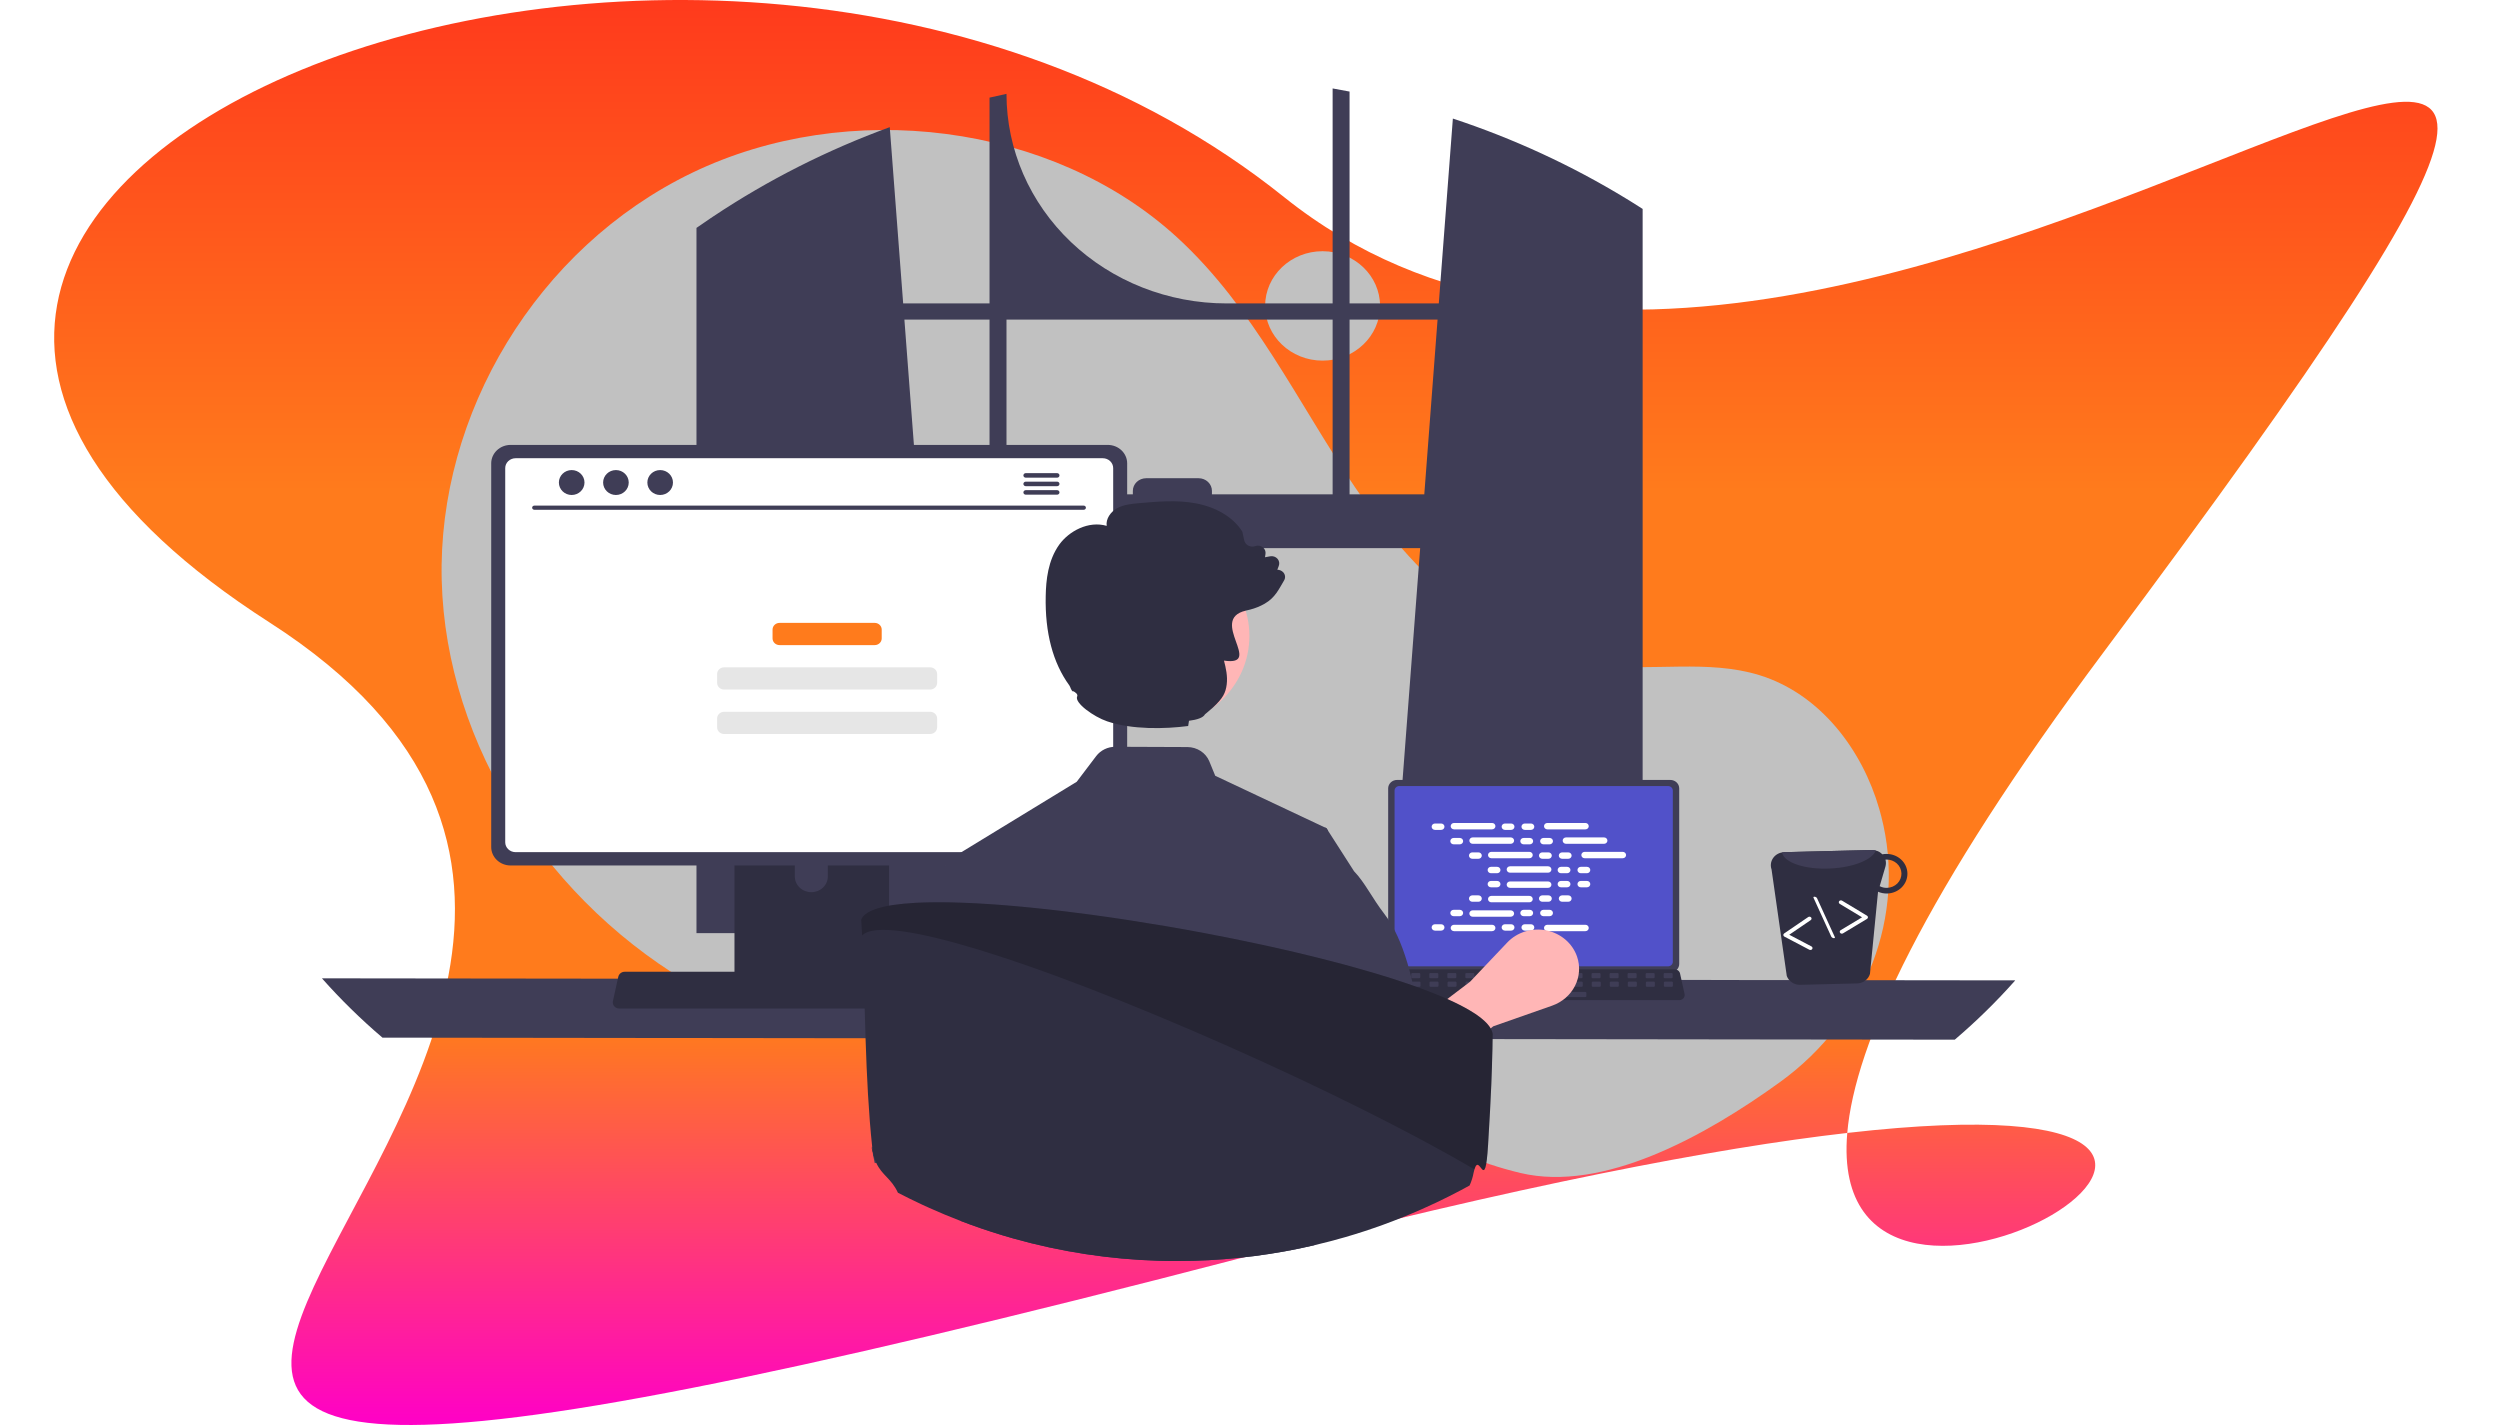 <svg width="600" height="342" viewBox="0 0 600 342" fill="none" xmlns="http://www.w3.org/2000/svg">
<g id="img">
<path id="bgg" d="M64.695 149.394C-99.725 43.892 168.34 -64.747 308.176 47.302C448.013 159.352 720.48 -132.151 504.855 156.535C461.36 214.766 445.159 250.696 443.343 271.906C437.511 340.038 580.114 256.283 443.343 271.906C411.608 275.531 364.83 284.507 297.666 301.973C-149.063 418.14 229.114 254.897 64.695 149.394Z" fill="url(#paint0_linear_6_2)"/>
<path id="Vector" d="M317.422 86.552C325.038 86.552 331.213 80.673 331.213 73.421C331.213 66.169 325.038 60.29 317.422 60.29C309.805 60.29 303.63 66.169 303.63 73.421C303.63 80.673 309.805 86.552 317.422 86.552Z" fill="#C1C1C1"/>
<path id="Vector_2" d="M427.345 259.593C447.844 244.727 457.635 219.747 451.506 195.917C451.353 195.325 451.193 194.734 451.023 194.145C446.96 180 436.906 166.556 422.254 162.036C409.95 158.241 396.521 161.16 383.686 159.65C358.49 156.688 338.956 137.278 325.211 116.955C311.466 96.632 300.903 73.884 282.639 57.095C252.534 29.42 203.425 23.462 166.1 41.476C128.774 59.49 104.998 99.456 106.012 139.287C107.026 179.118 131.861 217.199 167.929 237.404C181.178 244.826 196.503 250.084 211.754 248.244C224.987 246.648 237.011 239.878 250.182 237.868C270.89 234.708 291.465 243.622 309.376 254.01C327.286 264.397 344.587 276.71 364.94 281.525C384.702 286.202 409.186 272.761 427.345 259.593Z" fill="#C1C1C1"/>
<path id="Vector_3" d="M391.523 48.429C391.073 48.144 390.619 47.874 390.169 47.598C377.18 39.689 363.257 33.263 348.688 28.454L345.31 72.821H323.895V21.977C322.547 21.712 321.189 21.461 319.83 21.225V72.821H294.382C280.372 72.821 266.936 67.523 257.03 58.091C247.123 48.659 241.558 35.867 241.558 22.528V22.528C240.194 22.808 238.841 23.108 237.488 23.428V72.821H216.76L213.542 30.514C198.571 35.981 184.358 43.17 171.219 51.921C170.992 52.069 170.765 52.221 170.543 52.369C169.401 53.131 168.275 53.908 167.154 54.695V223.958H228.242L227.163 209.721L221.223 131.554H340.842L334.902 209.721L333.823 223.958H394.234V50.141C393.336 49.561 392.432 48.99 391.523 48.429ZM237.488 118.645H220.241L217.055 76.697H237.488V118.645ZM319.831 118.645H290.864V117.814C290.864 117.414 290.782 117.018 290.621 116.649C290.46 116.28 290.225 115.945 289.928 115.663C289.631 115.381 289.278 115.157 288.89 115.004C288.502 114.852 288.087 114.774 287.667 114.774H275.075C274.655 114.774 274.24 114.853 273.853 115.005C273.465 115.158 273.114 115.382 272.817 115.664C272.521 115.946 272.286 116.282 272.125 116.65C271.965 117.019 271.882 117.414 271.883 117.814V118.645H241.558V76.697H319.831V118.645ZM323.895 118.645V76.697H345.016L341.829 118.645H323.895Z" fill="#3F3D56"/>
<path id="Vector_4" d="M77.262 234.797C81.749 239.859 86.603 244.616 91.787 249.033L469.141 249.525C474.325 245.108 479.178 240.35 483.666 235.288L77.262 234.797Z" fill="#3F3D56"/>
<path id="Vector_5" d="M333.159 189.21V231.356C333.159 231.894 333.383 232.409 333.782 232.788C334.181 233.168 334.722 233.382 335.286 233.382H400.886C401.45 233.382 401.991 233.168 402.39 232.788C402.789 232.409 403.013 231.894 403.013 231.356V189.21C403.012 188.673 402.787 188.159 402.389 187.779C401.99 187.4 401.449 187.187 400.886 187.186H335.286C334.723 187.187 334.182 187.4 333.783 187.78C333.385 188.159 333.16 188.673 333.159 189.21V189.21Z" fill="#3F3D56"/>
<path id="Vector_6" d="M334.698 189.734V230.837C334.698 231.123 334.818 231.399 335.031 231.601C335.244 231.804 335.533 231.919 335.835 231.919H400.34C400.641 231.919 400.93 231.804 401.143 231.601C401.356 231.399 401.476 231.123 401.477 230.837V189.734C401.477 189.447 401.357 189.171 401.144 188.968C400.931 188.764 400.642 188.65 400.34 188.649H335.835C335.533 188.65 335.244 188.764 335.031 188.968C334.817 189.171 334.698 189.447 334.698 189.734V189.734Z" fill="#5151C9"/>
<path id="Vector_7" d="M331.787 239.576C331.907 239.72 332.06 239.835 332.233 239.915C332.407 239.994 332.598 240.034 332.79 240.033H403.032C403.224 240.033 403.414 239.992 403.587 239.913C403.761 239.835 403.913 239.72 404.034 239.578C404.155 239.436 404.242 239.27 404.287 239.092C404.332 238.915 404.335 238.729 404.296 238.55L403.205 233.619C403.16 233.418 403.063 233.231 402.922 233.075C402.782 232.919 402.602 232.799 402.4 232.725C402.254 232.671 402.099 232.643 401.942 232.643H333.876C333.72 232.643 333.564 232.671 333.418 232.725C333.216 232.799 333.037 232.919 332.896 233.075C332.755 233.231 332.658 233.418 332.613 233.619L331.523 238.55C331.484 238.729 331.487 238.914 331.533 239.092C331.579 239.269 331.665 239.435 331.787 239.576V239.576Z" fill="#2F2E41"/>
<path id="Vector_8" d="M399.532 234.767H401.191C401.33 234.767 401.443 234.659 401.443 234.527V233.771C401.443 233.639 401.33 233.531 401.191 233.531H399.532C399.392 233.531 399.28 233.639 399.28 233.771V234.527C399.28 234.659 399.392 234.767 399.532 234.767Z" fill="#3F3D56"/>
<path id="Vector_9" d="M395.205 234.767H396.864C397.003 234.767 397.116 234.659 397.116 234.527V233.771C397.116 233.639 397.003 233.531 396.864 233.531H395.205C395.066 233.531 394.953 233.639 394.953 233.771V234.527C394.953 234.659 395.066 234.767 395.205 234.767Z" fill="#3F3D56"/>
<path id="Vector_10" d="M390.878 234.767H392.537C392.676 234.767 392.789 234.659 392.789 234.527V233.771C392.789 233.639 392.676 233.531 392.537 233.531H390.878C390.739 233.531 390.626 233.639 390.626 233.771V234.527C390.626 234.659 390.739 234.767 390.878 234.767Z" fill="#3F3D56"/>
<path id="Vector_11" d="M386.551 234.767H388.21C388.35 234.767 388.463 234.659 388.463 234.527V233.771C388.463 233.639 388.35 233.531 388.21 233.531H386.551C386.412 233.531 386.299 233.639 386.299 233.771V234.527C386.299 234.659 386.412 234.767 386.551 234.767Z" fill="#3F3D56"/>
<path id="Vector_12" d="M382.225 234.767H383.884C384.023 234.767 384.136 234.659 384.136 234.527V233.771C384.136 233.639 384.023 233.531 383.884 233.531H382.225C382.085 233.531 381.972 233.639 381.972 233.771V234.527C381.972 234.659 382.085 234.767 382.225 234.767Z" fill="#3F3D56"/>
<path id="Vector_13" d="M377.898 234.767H379.557C379.696 234.767 379.809 234.659 379.809 234.527V233.771C379.809 233.639 379.696 233.531 379.557 233.531H377.898C377.758 233.531 377.645 233.639 377.645 233.771V234.527C377.645 234.659 377.758 234.767 377.898 234.767Z" fill="#3F3D56"/>
<path id="Vector_14" d="M373.571 234.767H375.23C375.369 234.767 375.482 234.659 375.482 234.527V233.771C375.482 233.639 375.369 233.531 375.23 233.531H373.571C373.431 233.531 373.319 233.639 373.319 233.771V234.527C373.319 234.659 373.431 234.767 373.571 234.767Z" fill="#3F3D56"/>
<path id="Vector_15" d="M369.244 234.767H370.903C371.042 234.767 371.155 234.659 371.155 234.527V233.771C371.155 233.639 371.042 233.531 370.903 233.531H369.244C369.105 233.531 368.992 233.639 368.992 233.771V234.527C368.992 234.659 369.105 234.767 369.244 234.767Z" fill="#3F3D56"/>
<path id="Vector_16" d="M364.917 234.767H366.576C366.715 234.767 366.828 234.659 366.828 234.527V233.771C366.828 233.639 366.715 233.531 366.576 233.531H364.917C364.778 233.531 364.665 233.639 364.665 233.771V234.527C364.665 234.659 364.778 234.767 364.917 234.767Z" fill="#3F3D56"/>
<path id="Vector_17" d="M360.59 234.767H362.249C362.389 234.767 362.502 234.659 362.502 234.527V233.771C362.502 233.639 362.389 233.531 362.249 233.531H360.59C360.451 233.531 360.338 233.639 360.338 233.771V234.527C360.338 234.659 360.451 234.767 360.59 234.767Z" fill="#3F3D56"/>
<path id="Vector_18" d="M356.263 234.767H357.923C358.062 234.767 358.175 234.659 358.175 234.527V233.771C358.175 233.639 358.062 233.531 357.923 233.531H356.263C356.124 233.531 356.011 233.639 356.011 233.771V234.527C356.011 234.659 356.124 234.767 356.263 234.767Z" fill="#3F3D56"/>
<path id="Vector_19" d="M351.937 234.767H353.596C353.735 234.767 353.848 234.659 353.848 234.527V233.771C353.848 233.639 353.735 233.531 353.596 233.531H351.937C351.797 233.531 351.684 233.639 351.684 233.771V234.527C351.684 234.659 351.797 234.767 351.937 234.767Z" fill="#3F3D56"/>
<path id="Vector_20" d="M347.61 234.767H349.269C349.408 234.767 349.521 234.659 349.521 234.527V233.771C349.521 233.639 349.408 233.531 349.269 233.531H347.61C347.471 233.531 347.358 233.639 347.358 233.771V234.527C347.358 234.659 347.471 234.767 347.61 234.767Z" fill="#3F3D56"/>
<path id="Vector_21" d="M343.283 234.767H344.942C345.081 234.767 345.194 234.659 345.194 234.527V233.771C345.194 233.639 345.081 233.531 344.942 233.531H343.283C343.144 233.531 343.031 233.639 343.031 233.771V234.527C343.031 234.659 343.144 234.767 343.283 234.767Z" fill="#3F3D56"/>
<path id="Vector_22" d="M338.956 234.767H340.615C340.755 234.767 340.867 234.659 340.867 234.527V233.771C340.867 233.639 340.755 233.531 340.615 233.531H338.956C338.817 233.531 338.704 233.639 338.704 233.771V234.527C338.704 234.659 338.817 234.767 338.956 234.767Z" fill="#3F3D56"/>
<path id="Vector_23" d="M334.629 234.767H336.288C336.428 234.767 336.541 234.659 336.541 234.527V233.771C336.541 233.639 336.428 233.531 336.288 233.531H334.629C334.49 233.531 334.377 233.639 334.377 233.771V234.527C334.377 234.659 334.49 234.767 334.629 234.767Z" fill="#3F3D56"/>
<path id="Vector_24" d="M399.583 236.827H401.242C401.381 236.827 401.494 236.719 401.494 236.587V235.831C401.494 235.698 401.381 235.591 401.242 235.591H399.583C399.444 235.591 399.331 235.698 399.331 235.831V236.587C399.331 236.719 399.444 236.827 399.583 236.827Z" fill="#3F3D56"/>
<path id="Vector_25" d="M395.256 236.827H396.915C397.054 236.827 397.167 236.719 397.167 236.587V235.831C397.167 235.698 397.054 235.591 396.915 235.591H395.256C395.117 235.591 395.004 235.698 395.004 235.831V236.587C395.004 236.719 395.117 236.827 395.256 236.827Z" fill="#3F3D56"/>
<path id="Vector_26" d="M390.929 236.827H392.588C392.728 236.827 392.841 236.719 392.841 236.587V235.831C392.841 235.698 392.728 235.591 392.588 235.591H390.929C390.79 235.591 390.677 235.698 390.677 235.831V236.587C390.677 236.719 390.79 236.827 390.929 236.827Z" fill="#3F3D56"/>
<path id="Vector_27" d="M386.602 236.827H388.262C388.401 236.827 388.514 236.719 388.514 236.587V235.831C388.514 235.698 388.401 235.591 388.262 235.591H386.602C386.463 235.591 386.35 235.698 386.35 235.831V236.587C386.35 236.719 386.463 236.827 386.602 236.827Z" fill="#3F3D56"/>
<path id="Vector_28" d="M382.276 236.827H383.935C384.074 236.827 384.187 236.719 384.187 236.587V235.831C384.187 235.698 384.074 235.591 383.935 235.591H382.276C382.136 235.591 382.023 235.698 382.023 235.831V236.587C382.023 236.719 382.136 236.827 382.276 236.827Z" fill="#3F3D56"/>
<path id="Vector_29" d="M377.949 236.827H379.608C379.747 236.827 379.86 236.719 379.86 236.587V235.831C379.86 235.698 379.747 235.591 379.608 235.591H377.949C377.809 235.591 377.697 235.698 377.697 235.831V236.587C377.697 236.719 377.809 236.827 377.949 236.827Z" fill="#3F3D56"/>
<path id="Vector_30" d="M373.622 236.827H375.281C375.42 236.827 375.533 236.719 375.533 236.587V235.831C375.533 235.698 375.42 235.591 375.281 235.591H373.622C373.483 235.591 373.37 235.698 373.37 235.831V236.587C373.37 236.719 373.483 236.827 373.622 236.827Z" fill="#3F3D56"/>
<path id="Vector_31" d="M369.295 236.827H370.954C371.093 236.827 371.206 236.719 371.206 236.587V235.831C371.206 235.698 371.093 235.591 370.954 235.591H369.295C369.156 235.591 369.043 235.698 369.043 235.831V236.587C369.043 236.719 369.156 236.827 369.295 236.827Z" fill="#3F3D56"/>
<path id="Vector_32" d="M364.968 236.827H366.627C366.767 236.827 366.879 236.719 366.879 236.587V235.831C366.879 235.698 366.767 235.591 366.627 235.591H364.968C364.829 235.591 364.716 235.698 364.716 235.831V236.587C364.716 236.719 364.829 236.827 364.968 236.827Z" fill="#3F3D56"/>
<path id="Vector_33" d="M360.642 236.827H362.301C362.44 236.827 362.553 236.719 362.553 236.587V235.831C362.553 235.698 362.44 235.591 362.301 235.591H360.642C360.502 235.591 360.389 235.698 360.389 235.831V236.587C360.389 236.719 360.502 236.827 360.642 236.827Z" fill="#3F3D56"/>
<path id="Vector_34" d="M356.315 236.827H357.974C358.113 236.827 358.226 236.719 358.226 236.587V235.831C358.226 235.698 358.113 235.591 357.974 235.591H356.315C356.175 235.591 356.062 235.698 356.062 235.831V236.587C356.062 236.719 356.175 236.827 356.315 236.827Z" fill="#3F3D56"/>
<path id="Vector_35" d="M351.988 236.827H353.647C353.786 236.827 353.899 236.719 353.899 236.587V235.831C353.899 235.698 353.786 235.591 353.647 235.591H351.988C351.849 235.591 351.736 235.698 351.736 235.831V236.587C351.736 236.719 351.849 236.827 351.988 236.827Z" fill="#3F3D56"/>
<path id="Vector_36" d="M347.661 236.827H349.32C349.459 236.827 349.572 236.719 349.572 236.587V235.831C349.572 235.698 349.459 235.591 349.32 235.591H347.661C347.522 235.591 347.409 235.698 347.409 235.831V236.587C347.409 236.719 347.522 236.827 347.661 236.827Z" fill="#3F3D56"/>
<path id="Vector_37" d="M343.334 236.827H344.993C345.132 236.827 345.245 236.719 345.245 236.587V235.831C345.245 235.698 345.132 235.591 344.993 235.591H343.334C343.195 235.591 343.082 235.698 343.082 235.831V236.587C343.082 236.719 343.195 236.827 343.334 236.827Z" fill="#3F3D56"/>
<path id="Vector_38" d="M339.007 236.827H340.666C340.806 236.827 340.918 236.719 340.918 236.587V235.831C340.918 235.698 340.806 235.591 340.666 235.591H339.007C338.868 235.591 338.755 235.698 338.755 235.831V236.587C338.755 236.719 338.868 236.827 339.007 236.827Z" fill="#3F3D56"/>
<path id="Vector_39" d="M334.68 236.827H336.34C336.479 236.827 336.592 236.719 336.592 236.587V235.831C336.592 235.698 336.479 235.591 336.34 235.591H334.68C334.541 235.591 334.428 235.698 334.428 235.831V236.587C334.428 236.719 334.541 236.827 334.68 236.827Z" fill="#3F3D56"/>
<path id="Vector_40" d="M363.67 239.298H380.473C380.612 239.298 380.725 239.191 380.725 239.058V238.303C380.725 238.17 380.612 238.063 380.473 238.063H363.67C363.531 238.063 363.418 238.17 363.418 238.303V239.058C363.418 239.191 363.531 239.298 363.67 239.298Z" fill="#3F3D56"/>
<path id="Vector_41" d="M345.868 197.641H344.399C343.954 197.641 343.593 197.985 343.593 198.409C343.593 198.833 343.954 199.177 344.399 199.177H345.868C346.313 199.177 346.674 198.833 346.674 198.409C346.674 197.985 346.313 197.641 345.868 197.641Z" fill="white"/>
<path id="Vector_42" d="M362.667 197.641H361.198C360.752 197.641 360.391 197.985 360.391 198.409C360.391 198.833 360.752 199.177 361.198 199.177H362.667C363.112 199.177 363.473 198.833 363.473 198.409C363.473 197.985 363.112 197.641 362.667 197.641Z" fill="white"/>
<path id="Vector_43" d="M367.426 197.641H365.957C365.512 197.641 365.151 197.985 365.151 198.409C365.151 198.833 365.512 199.177 365.957 199.177H367.426C367.871 199.177 368.233 198.833 368.233 198.409C368.233 197.985 367.871 197.641 367.426 197.641Z" fill="white"/>
<path id="Vector_44" d="M358.097 197.513H348.968C348.523 197.513 348.162 197.857 348.162 198.281C348.162 198.705 348.523 199.049 348.968 199.049H358.097C358.543 199.049 358.904 198.705 358.904 198.281C358.904 197.857 358.543 197.513 358.097 197.513Z" fill="white"/>
<path id="Vector_45" d="M380.495 197.513H371.367C370.921 197.513 370.56 197.857 370.56 198.281C370.56 198.705 370.921 199.049 371.367 199.049H380.495C380.941 199.049 381.302 198.705 381.302 198.281C381.302 197.857 380.941 197.513 380.495 197.513Z" fill="white"/>
<path id="Vector_46" d="M350.348 201.107H348.879C348.434 201.107 348.073 201.451 348.073 201.874C348.073 202.298 348.434 202.642 348.879 202.642H350.348C350.793 202.642 351.154 202.298 351.154 201.874C351.154 201.451 350.793 201.107 350.348 201.107Z" fill="white"/>
<path id="Vector_47" d="M367.146 201.107H365.677C365.232 201.107 364.871 201.451 364.871 201.874C364.871 202.298 365.232 202.642 365.677 202.642H367.146C367.591 202.642 367.952 202.298 367.952 201.874C367.952 201.451 367.591 201.107 367.146 201.107Z" fill="white"/>
<path id="Vector_48" d="M371.906 201.107H370.437C369.992 201.107 369.631 201.451 369.631 201.874C369.631 202.298 369.992 202.642 370.437 202.642H371.906C372.351 202.642 372.712 202.298 372.712 201.874C372.712 201.451 372.351 201.107 371.906 201.107Z" fill="white"/>
<path id="Vector_49" d="M362.577 200.979H353.448C353.003 200.979 352.642 201.322 352.642 201.746C352.642 202.17 353.003 202.514 353.448 202.514H362.577C363.022 202.514 363.383 202.17 363.383 201.746C363.383 201.322 363.022 200.979 362.577 200.979Z" fill="white"/>
<path id="Vector_50" d="M384.975 200.979H375.846C375.401 200.979 375.04 201.322 375.04 201.746C375.04 202.17 375.401 202.514 375.846 202.514H384.975C385.42 202.514 385.781 202.17 385.781 201.746C385.781 201.322 385.42 200.979 384.975 200.979Z" fill="white"/>
<path id="Vector_51" d="M354.827 204.572H353.358C352.913 204.572 352.552 204.916 352.552 205.34C352.552 205.764 352.913 206.108 353.358 206.108H354.827C355.272 206.108 355.633 205.764 355.633 205.34C355.633 204.916 355.272 204.572 354.827 204.572Z" fill="white"/>
<path id="Vector_52" d="M371.626 204.572H370.157C369.712 204.572 369.351 204.916 369.351 205.34C369.351 205.764 369.712 206.108 370.157 206.108H371.626C372.071 206.108 372.432 205.764 372.432 205.34C372.432 204.916 372.071 204.572 371.626 204.572Z" fill="white"/>
<path id="Vector_53" d="M376.385 204.572H374.917C374.471 204.572 374.11 204.916 374.11 205.34C374.11 205.764 374.471 206.108 374.917 206.108H376.385C376.831 206.108 377.192 205.764 377.192 205.34C377.192 204.916 376.831 204.572 376.385 204.572Z" fill="white"/>
<path id="Vector_54" d="M367.056 204.444H357.928C357.482 204.444 357.121 204.788 357.121 205.212C357.121 205.636 357.482 205.98 357.928 205.98H367.056C367.502 205.98 367.863 205.636 367.863 205.212C367.863 204.788 367.502 204.444 367.056 204.444Z" fill="white"/>
<path id="Vector_55" d="M389.455 204.444H380.326C379.88 204.444 379.519 204.788 379.519 205.212C379.519 205.636 379.88 205.98 380.326 205.98H389.455C389.9 205.98 390.261 205.636 390.261 205.212C390.261 204.788 389.9 204.444 389.455 204.444Z" fill="white"/>
<path id="Vector_56" d="M359.307 208.037H357.838C357.393 208.037 357.032 208.381 357.032 208.805C357.032 209.229 357.393 209.573 357.838 209.573H359.307C359.752 209.573 360.113 209.229 360.113 208.805C360.113 208.381 359.752 208.037 359.307 208.037Z" fill="white"/>
<path id="Vector_57" d="M376.105 208.037H374.637C374.191 208.037 373.83 208.381 373.83 208.805C373.83 209.229 374.191 209.573 374.637 209.573H376.105C376.551 209.573 376.912 209.229 376.912 208.805C376.912 208.381 376.551 208.037 376.105 208.037Z" fill="white"/>
<path id="Vector_58" d="M380.865 208.037H379.396C378.951 208.037 378.59 208.381 378.59 208.805C378.59 209.229 378.951 209.573 379.396 209.573H380.865C381.31 209.573 381.671 209.229 381.671 208.805C381.671 208.381 381.31 208.037 380.865 208.037Z" fill="white"/>
<path id="Vector_59" d="M371.536 207.909H362.407C361.962 207.909 361.601 208.253 361.601 208.677C361.601 209.101 361.962 209.445 362.407 209.445H371.536C371.982 209.445 372.342 209.101 372.342 208.677C372.342 208.253 371.982 207.909 371.536 207.909Z" fill="white"/>
<path id="Vector_60" d="M362.667 221.817H361.198C360.752 221.817 360.391 222.161 360.391 222.585C360.391 223.009 360.752 223.353 361.198 223.353H362.667C363.112 223.353 363.473 223.009 363.473 222.585C363.473 222.161 363.112 221.817 362.667 221.817Z" fill="white"/>
<path id="Vector_61" d="M367.426 221.817H365.957C365.512 221.817 365.151 222.161 365.151 222.585C365.151 223.009 365.512 223.353 365.957 223.353H367.426C367.871 223.353 368.233 223.009 368.233 222.585C368.233 222.161 367.871 221.817 367.426 221.817Z" fill="white"/>
<path id="Vector_62" d="M380.495 221.945H371.367C370.921 221.945 370.56 222.289 370.56 222.713C370.56 223.137 370.921 223.48 371.367 223.48H380.495C380.941 223.48 381.302 223.137 381.302 222.713C381.302 222.289 380.941 221.945 380.495 221.945Z" fill="white"/>
<path id="Vector_63" d="M345.868 221.817H344.399C343.954 221.817 343.593 222.161 343.593 222.585C343.593 223.009 343.954 223.353 344.399 223.353H345.868C346.313 223.353 346.674 223.009 346.674 222.585C346.674 222.161 346.313 221.817 345.868 221.817Z" fill="white"/>
<path id="Vector_64" d="M358.097 221.945H348.968C348.523 221.945 348.162 222.289 348.162 222.713C348.162 223.137 348.523 223.48 348.968 223.48H358.097C358.543 223.48 358.904 223.137 358.904 222.713C358.904 222.289 358.543 221.945 358.097 221.945Z" fill="white"/>
<path id="Vector_65" d="M350.348 218.352H348.879C348.434 218.352 348.073 218.696 348.073 219.119C348.073 219.543 348.434 219.887 348.879 219.887H350.348C350.793 219.887 351.154 219.543 351.154 219.119C351.154 218.696 350.793 218.352 350.348 218.352Z" fill="white"/>
<path id="Vector_66" d="M367.146 218.352H365.677C365.232 218.352 364.871 218.696 364.871 219.119C364.871 219.543 365.232 219.887 365.677 219.887H367.146C367.591 219.887 367.952 219.543 367.952 219.119C367.952 218.696 367.591 218.352 367.146 218.352Z" fill="white"/>
<path id="Vector_67" d="M371.906 218.352H370.437C369.992 218.352 369.631 218.696 369.631 219.119C369.631 219.543 369.992 219.887 370.437 219.887H371.906C372.351 219.887 372.712 219.543 372.712 219.119C372.712 218.696 372.351 218.352 371.906 218.352Z" fill="white"/>
<path id="Vector_68" d="M362.577 218.48H353.448C353.003 218.48 352.642 218.824 352.642 219.248C352.642 219.672 353.003 220.015 353.448 220.015H362.577C363.022 220.015 363.383 219.672 363.383 219.248C363.383 218.824 363.022 218.48 362.577 218.48Z" fill="white"/>
<path id="Vector_69" d="M354.827 214.886H353.358C352.913 214.886 352.552 215.23 352.552 215.654C352.552 216.078 352.913 216.422 353.358 216.422H354.827C355.272 216.422 355.633 216.078 355.633 215.654C355.633 215.23 355.272 214.886 354.827 214.886Z" fill="white"/>
<path id="Vector_70" d="M371.626 214.886H370.157C369.712 214.886 369.351 215.23 369.351 215.654C369.351 216.078 369.712 216.422 370.157 216.422H371.626C372.071 216.422 372.432 216.078 372.432 215.654C372.432 215.23 372.071 214.886 371.626 214.886Z" fill="white"/>
<path id="Vector_71" d="M376.385 214.886H374.917C374.471 214.886 374.11 215.23 374.11 215.654C374.11 216.078 374.471 216.422 374.917 216.422H376.385C376.831 216.422 377.192 216.078 377.192 215.654C377.192 215.23 376.831 214.886 376.385 214.886Z" fill="white"/>
<path id="Vector_72" d="M367.056 215.014H357.928C357.482 215.014 357.121 215.358 357.121 215.782C357.121 216.206 357.482 216.55 357.928 216.55H367.056C367.502 216.55 367.863 216.206 367.863 215.782C367.863 215.358 367.502 215.014 367.056 215.014Z" fill="white"/>
<path id="Vector_73" d="M359.307 211.421H357.838C357.393 211.421 357.032 211.765 357.032 212.189C357.032 212.613 357.393 212.956 357.838 212.956H359.307C359.752 212.956 360.113 212.613 360.113 212.189C360.113 211.765 359.752 211.421 359.307 211.421Z" fill="white"/>
<path id="Vector_74" d="M376.105 211.421H374.637C374.191 211.421 373.83 211.765 373.83 212.189C373.83 212.613 374.191 212.956 374.637 212.956H376.105C376.551 212.956 376.912 212.613 376.912 212.189C376.912 211.765 376.551 211.421 376.105 211.421Z" fill="white"/>
<path id="Vector_75" d="M380.865 211.421H379.396C378.951 211.421 378.59 211.765 378.59 212.189C378.59 212.613 378.951 212.956 379.396 212.956H380.865C381.31 212.956 381.671 212.613 381.671 212.189C381.671 211.765 381.31 211.421 380.865 211.421Z" fill="white"/>
<path id="Vector_76" d="M371.536 211.549H362.407C361.962 211.549 361.601 211.893 361.601 212.317C361.601 212.741 361.962 213.084 362.407 213.084H371.536C371.982 213.084 372.342 212.741 372.342 212.317C372.342 211.893 371.982 211.549 371.536 211.549Z" fill="white"/>
<path id="hand" d="M338.059 262.43L331.164 252.052L352.807 235.626L361.74 226.203C362.901 224.979 364.378 224.066 366.026 223.556C367.673 223.046 369.432 222.956 371.127 223.296C372.822 223.636 374.393 224.394 375.684 225.493C376.976 226.592 377.941 227.995 378.484 229.561C379.29 231.881 379.116 234.409 378.001 236.61C376.886 238.811 374.917 240.514 372.508 241.359L358.382 246.314L338.059 262.43Z" fill="#FFB6B6"/>
<g id="p-desk">
<path id="Vector_77" d="M176.273 187.188V237.624H213.384V187.188C213.385 186.825 213.263 186.472 213.038 186.18C212.812 185.888 212.493 185.672 212.129 185.565C211.958 185.511 211.778 185.485 211.597 185.487H178.065C177.83 185.486 177.597 185.53 177.38 185.615C177.163 185.701 176.965 185.826 176.799 185.984C176.632 186.142 176.5 186.33 176.41 186.536C176.32 186.743 176.273 186.964 176.273 187.188V187.188ZM190.756 204.518C190.766 203.524 191.187 202.573 191.929 201.874C192.671 201.174 193.673 200.781 194.718 200.781C195.762 200.781 196.764 201.174 197.506 201.874C198.248 202.573 198.67 203.524 198.679 204.518V210.37C198.674 211.367 198.254 212.322 197.512 213.025C196.769 213.728 195.765 214.123 194.718 214.123C193.67 214.123 192.666 213.728 191.923 213.025C191.181 212.322 190.761 211.367 190.756 210.37V204.518Z" fill="#2F2E41"/>
<path id="Vector_78" d="M176.159 236.011V240.875C176.16 241.127 176.265 241.368 176.452 241.547C176.638 241.725 176.891 241.827 177.156 241.829H212.501C212.766 241.828 213.02 241.727 213.206 241.548C213.393 241.369 213.498 241.127 213.498 240.875V236.011H176.159Z" fill="#3F3D56"/>
<path id="Vector_79" d="M117.891 111.2V203.289C117.892 204.462 118.382 205.588 119.254 206.417C120.125 207.247 121.307 207.714 122.54 207.715H265.873C267.105 207.714 268.287 207.247 269.159 206.417C270.03 205.588 270.52 204.462 270.521 203.289V111.2C270.518 110.027 270.027 108.904 269.156 108.075C268.285 107.246 267.104 106.78 265.873 106.779H122.54C121.308 106.78 120.128 107.246 119.256 108.075C118.385 108.904 117.894 110.027 117.891 111.2Z" fill="#3F3D56"/>
<path id="Vector_80" d="M121.254 112.345V202.153C121.255 202.78 121.517 203.381 121.983 203.824C122.448 204.268 123.08 204.517 123.738 204.518H264.679C265.338 204.517 265.969 204.268 266.435 203.824C266.9 203.381 267.162 202.78 267.164 202.153V112.345C267.164 111.718 266.902 111.116 266.436 110.671C265.97 110.227 265.339 109.976 264.679 109.975H123.738C123.079 109.976 122.447 110.227 121.981 110.671C121.515 111.116 121.254 111.718 121.254 112.345Z" fill="white"/>
<path id="Vector_81" d="M147.41 241.499C147.553 241.671 147.736 241.809 147.943 241.903C148.151 241.998 148.378 242.046 148.608 242.045H232.459C232.689 242.045 232.915 241.996 233.122 241.902C233.329 241.808 233.511 241.671 233.656 241.502C233.8 241.332 233.903 241.134 233.957 240.922C234.011 240.71 234.015 240.489 233.968 240.275L232.666 234.388C232.612 234.148 232.496 233.925 232.328 233.739C232.16 233.552 231.946 233.409 231.705 233.321C231.531 233.256 231.345 233.223 231.158 233.223H149.905C149.717 233.223 149.532 233.256 149.357 233.321C149.116 233.409 148.902 233.552 148.734 233.739C148.567 233.925 148.451 234.148 148.397 234.388L147.095 240.275C147.049 240.488 147.053 240.709 147.107 240.921C147.162 241.133 147.265 241.33 147.41 241.499Z" fill="#2F2E41"/>
<path id="Vector_82" d="M260.105 122.346H128.227C128.09 122.344 127.96 122.29 127.864 122.196C127.768 122.103 127.714 121.978 127.714 121.847C127.714 121.717 127.768 121.591 127.864 121.498C127.96 121.405 128.09 121.351 128.227 121.348H260.105C260.242 121.351 260.373 121.405 260.469 121.498C260.565 121.591 260.618 121.717 260.618 121.847C260.618 121.978 260.565 122.103 260.469 122.196C260.373 122.29 260.242 122.344 260.105 122.346V122.346Z" fill="#3F3D56"/>
<path id="Vector_83" d="M137.204 118.798C138.902 118.798 140.278 117.459 140.278 115.807C140.278 114.155 138.902 112.816 137.204 112.816C135.507 112.816 134.131 114.155 134.131 115.807C134.131 117.459 135.507 118.798 137.204 118.798Z" fill="#3F3D56"/>
<path id="Vector_84" d="M147.822 118.798C149.519 118.798 150.895 117.459 150.895 115.807C150.895 114.155 149.519 112.816 147.822 112.816C146.124 112.816 144.748 114.155 144.748 115.807C144.748 117.459 146.124 118.798 147.822 118.798Z" fill="#3F3D56"/>
<path id="Vector_85" d="M158.439 118.798C160.137 118.798 161.513 117.459 161.513 115.807C161.513 114.155 160.137 112.816 158.439 112.816C156.742 112.816 155.366 114.155 155.366 115.807C155.366 117.459 156.742 118.798 158.439 118.798Z" fill="#3F3D56"/>
<path id="Vector_86" d="M253.712 113.555H246.171C246.022 113.559 245.88 113.617 245.776 113.719C245.671 113.82 245.613 113.957 245.613 114.099C245.613 114.241 245.671 114.377 245.776 114.479C245.88 114.58 246.022 114.639 246.171 114.642H253.712C253.862 114.64 254.005 114.582 254.11 114.48C254.216 114.379 254.275 114.241 254.275 114.099C254.275 113.956 254.216 113.819 254.11 113.717C254.005 113.615 253.862 113.557 253.712 113.555Z" fill="#3F3D56"/>
<path id="Vector_87" d="M253.712 115.596H246.171C246.022 115.599 245.88 115.658 245.775 115.759C245.671 115.861 245.613 115.997 245.613 116.14C245.613 116.282 245.671 116.418 245.775 116.52C245.88 116.621 246.022 116.68 246.171 116.683H253.712C253.862 116.681 254.006 116.623 254.111 116.521C254.217 116.42 254.276 116.283 254.276 116.14C254.276 115.997 254.217 115.859 254.111 115.758C254.006 115.656 253.862 115.598 253.712 115.596V115.596Z" fill="#3F3D56"/>
<path id="Vector_88" d="M253.712 117.637H246.171C246.022 117.64 245.88 117.699 245.776 117.801C245.671 117.902 245.613 118.038 245.613 118.18C245.613 118.322 245.671 118.459 245.776 118.56C245.88 118.662 246.022 118.72 246.171 118.724H253.712C253.862 118.722 254.005 118.664 254.11 118.562C254.216 118.46 254.275 118.323 254.275 118.18C254.275 118.038 254.216 117.9 254.11 117.799C254.005 117.697 253.862 117.639 253.712 117.637V117.637Z" fill="#3F3D56"/>
<path id="Vector_89" d="M223.228 170.827H173.794C172.863 170.827 172.108 171.545 172.108 172.432V174.555C172.108 175.441 172.863 176.16 173.794 176.16H223.228C224.159 176.16 224.914 175.441 224.914 174.555V172.432C224.914 171.545 224.159 170.827 223.228 170.827Z" fill="#E6E6E6"/>
<path id="Vector_90" d="M223.228 160.159H173.794C172.863 160.159 172.108 160.878 172.108 161.765V163.888C172.108 164.774 172.863 165.493 173.794 165.493H223.228C224.159 165.493 224.914 164.774 224.914 163.888V161.765C224.914 160.878 224.159 160.159 223.228 160.159Z" fill="#E6E6E6"/>
<path id="Vector_91" d="M209.924 149.492H187.098C186.167 149.492 185.412 150.211 185.412 151.097V153.22C185.412 154.107 186.167 154.826 187.098 154.826H209.924C210.855 154.826 211.61 154.107 211.61 153.22V151.097C211.61 150.211 210.855 149.492 209.924 149.492Z" fill="#FF7B1C"/>
</g>
<g id="mug">
<path id="Vector_92" d="M428.826 234.227C429.053 234.857 429.485 235.403 430.059 235.786C430.632 236.169 431.319 236.368 432.019 236.357L445.702 236.021C446.408 236.008 447.09 235.778 447.647 235.365C448.204 234.952 448.605 234.379 448.792 233.731L450.728 214.017C451.415 214.314 452.163 214.46 452.917 214.446C453.572 214.43 454.218 214.292 454.816 214.038C455.415 213.785 455.956 213.422 456.408 212.97C456.859 212.518 457.213 211.986 457.449 211.403C457.684 210.821 457.797 210.2 457.78 209.577C457.764 208.953 457.619 208.338 457.353 207.768C457.087 207.198 456.706 206.683 456.231 206.253C455.756 205.823 455.197 205.486 454.585 205.262C453.974 205.038 453.322 204.931 452.666 204.946C452.365 204.945 452.064 204.975 451.77 205.035C451.449 204.705 451.06 204.442 450.626 204.264C450.192 204.086 449.724 203.996 449.252 204.001L428.204 204.518C428.03 204.524 427.856 204.545 427.685 204.58C427.223 204.662 426.786 204.837 426.401 205.093C426.016 205.35 425.694 205.682 425.456 206.067C425.217 206.452 425.068 206.881 425.018 207.326C424.969 207.77 425.02 208.22 425.168 208.644L428.826 234.227ZM451.125 212.679L452.503 207.981C452.66 207.438 452.663 206.866 452.513 206.322C452.58 206.321 452.639 206.291 452.706 206.291C453.651 206.272 454.565 206.611 455.248 207.233C455.93 207.855 456.326 208.71 456.348 209.609C456.37 210.509 456.017 211.38 455.366 212.031C454.714 212.683 453.818 213.062 452.873 213.086C452.263 213.104 451.658 212.963 451.125 212.679Z" fill="#2F2E41"/>
<path id="Vector_93" d="M442.165 224.067C442.218 224.054 442.269 224.034 442.316 224.006L448.084 220.536C448.154 220.494 448.211 220.437 448.251 220.37C448.291 220.303 448.311 220.228 448.311 220.151C448.311 220.075 448.291 219.999 448.251 219.932C448.211 219.865 448.154 219.808 448.084 219.766L442.089 216.157C442.034 216.124 441.972 216.101 441.907 216.089C441.843 216.078 441.776 216.078 441.711 216.09C441.647 216.103 441.585 216.126 441.531 216.16C441.476 216.195 441.43 216.238 441.393 216.289C441.357 216.34 441.332 216.396 441.32 216.456C441.308 216.516 441.309 216.577 441.322 216.636C441.336 216.695 441.362 216.752 441.399 216.802C441.437 216.852 441.484 216.894 441.54 216.927L446.895 220.15L441.767 223.235C441.668 223.294 441.595 223.385 441.561 223.489C441.527 223.594 441.535 223.706 441.582 223.805C441.63 223.905 441.715 223.986 441.821 224.034C441.928 224.082 442.05 224.094 442.165 224.067Z" fill="white"/>
<path id="Vector_94" d="M439.942 225.13C439.987 225.144 440.031 225.153 440.073 225.158C440.129 225.166 440.181 225.165 440.226 225.157C440.271 225.148 440.308 225.132 440.335 225.11C440.361 225.087 440.378 225.058 440.383 225.025C440.388 224.991 440.381 224.954 440.363 224.915L436.087 215.562C436.051 215.483 435.971 215.402 435.866 215.336C435.76 215.27 435.638 215.225 435.525 215.21C435.412 215.196 435.318 215.214 435.264 215.26C435.21 215.305 435.2 215.375 435.236 215.454L439.511 224.807C439.541 224.87 439.598 224.936 439.676 224.994C439.753 225.052 439.847 225.1 439.942 225.13Z" fill="white"/>
<g id="Vector_95" filter="url(#filter0_d_6_2)">
<path d="M434.621 223.986C434.718 223.963 434.805 223.915 434.872 223.846C434.939 223.778 434.982 223.693 434.995 223.602C435.009 223.511 434.993 223.418 434.948 223.336C434.904 223.254 434.834 223.185 434.748 223.14L429.418 220.338L434.569 216.83C434.622 216.794 434.667 216.749 434.701 216.697C434.734 216.645 434.757 216.587 434.766 216.528C434.776 216.468 434.773 216.407 434.757 216.348C434.741 216.29 434.712 216.234 434.673 216.186C434.633 216.137 434.584 216.096 434.527 216.065C434.471 216.034 434.408 216.014 434.343 216.005C434.278 215.996 434.211 215.999 434.147 216.014C434.083 216.029 434.023 216.055 433.97 216.091L428.203 220.019C428.136 220.064 428.083 220.124 428.047 220.194C428.012 220.263 427.996 220.339 428.001 220.416C428.006 220.492 428.031 220.566 428.075 220.631C428.119 220.696 428.18 220.75 428.253 220.788L434.247 223.939C434.361 223.998 434.494 224.015 434.621 223.986Z" fill="white"/>
</g>
<path id="Vector_96" d="M427.685 204.58C428.133 207.021 433.175 208.737 439.237 208.439C444.812 208.194 449.37 206.33 450.205 204.122C449.896 204.035 449.574 203.994 449.252 204.001L428.204 204.518C428.03 204.524 427.856 204.545 427.685 204.58V204.58Z" fill="#3F3D56"/>
</g>
<path id="Vector_97" d="M227.419 206.547L227.531 206.883L227.536 206.895L230.907 216.65L234.784 227.893L242.078 249.02L242.149 252.302V252.313L242.691 278.714L241.189 282.293L242.88 288.161C242.88 288.161 242.102 279.291 237.93 284.384C235.568 287.279 232.804 290.241 230.536 293.018C233.841 294.292 237.2 295.444 240.611 296.474C241.348 296.698 242.09 296.912 242.833 297.125C242.992 297.17 243.151 297.214 243.31 297.259C254.619 300.444 266.31 302.233 278.098 302.583C278.71 302.6 279.311 302.611 279.895 302.622C280.101 302.628 280.301 302.634 280.502 302.634C281.161 302.639 281.816 302.645 282.475 302.645C283.807 302.645 285.133 302.626 286.453 302.589C296.222 302.327 305.934 301.076 315.425 298.858C315.36 295.128 315.183 290.769 314.93 286.112C314.812 283.829 312.166 281.355 312.007 278.965C311.895 277.17 314.27 275.481 314.146 273.658C313.345 262.433 312.343 266.742 311.601 258.792C311.524 258.013 311.453 257.267 311.389 256.554C310.911 251.449 310.581 248.257 310.581 248.257L313.751 229.234L318.73 199.366L318.347 198.766L317.917 198.564L291.656 186.188L290.23 182.71C289.814 181.708 289.093 180.847 288.16 180.238C287.226 179.63 286.123 179.301 284.991 179.294L267.692 179.226C266.794 179.222 265.908 179.422 265.108 179.81C264.308 180.197 263.616 180.761 263.09 181.453L258.406 187.63L227.419 206.547Z" fill="#3F3D56"/>
<path id="Vector_98" d="M246.067 244.319L242.149 252.302L239.474 257.755L234.872 280.694L232.568 283.022L230.595 274.78L209.935 279.148C209.257 275.563 209.754 279.269 209.335 275.336C209.453 275.224 209.577 275.112 209.701 275C210.031 274.708 210.308 274.433 210.302 274.169C210.066 260.604 210.773 237.519 216.677 223.534C217.602 221.25 218.821 219.085 220.307 217.088C220.424 216.936 220.536 216.785 220.648 216.634C223.371 213.004 225.091 209.43 227.531 206.889V206.883C227.546 206.872 227.56 206.859 227.572 206.844C227.581 206.84 227.589 206.834 227.595 206.827L244.353 198.367L245.072 217.598L245.584 231.421L246.067 244.319Z" fill="#3F3D56"/>
<path id="Vector_99" d="M306.492 246.586L311.386 256.557L313.095 260.029L317.695 282.966L319.991 285.289L321.97 277.049L322.899 276.867L339.665 273.561L344.551 288.337C345.653 286.59 346.086 284.535 345.78 282.518C345.473 280.501 344.444 278.647 342.867 277.27C342.533 276.982 342.255 276.702 342.263 276.438C342.541 260.483 341.516 231.35 332.259 219.36C329.319 215.555 327.556 211.764 324.989 209.117C324.981 209.109 324.981 209.102 324.973 209.102L318.728 199.365L318.347 198.768L317.918 198.564L306.492 246.586Z" fill="#3F3D56"/>
<path id="Ellipse 5" d="M276.841 174.539C289.552 174.539 299.856 164.728 299.856 152.626C299.856 140.524 289.552 130.714 276.841 130.714C264.131 130.714 253.826 140.524 253.826 152.626C253.826 164.728 264.131 174.539 276.841 174.539Z" fill="#FFB6B6"/>
<path id="Vector_100" d="M307.949 137.321C307.77 137.139 307.555 136.994 307.317 136.893C307.078 136.793 306.82 136.739 306.559 136.735L306.905 135.821C307.018 135.533 307.049 135.221 306.994 134.918C306.939 134.615 306.8 134.331 306.592 134.096C306.384 133.861 306.114 133.683 305.809 133.58C305.505 133.477 305.177 133.452 304.86 133.509L303.6 133.741L303.719 132.939C303.764 132.64 303.727 132.336 303.612 132.055C303.496 131.774 303.306 131.527 303.059 131.337C302.813 131.147 302.519 131.022 302.206 130.974C301.893 130.925 301.572 130.955 301.275 131.06C301.005 131.162 300.715 131.204 300.425 131.184C300.136 131.165 299.854 131.084 299.602 130.947C299.349 130.815 299.129 130.631 298.957 130.41C298.786 130.188 298.668 129.933 298.61 129.664L298.171 127.647L298.125 127.539C295.986 124.146 291.875 121.677 286.844 120.772C282.366 119.961 277.774 120.374 273.348 120.763C271.591 120.92 269.608 121.097 267.955 122.061C266.55 122.887 265.362 124.539 265.605 126.207C261.24 124.933 256.561 127.475 254.242 130.682C251.494 134.498 251.044 139.278 250.972 143.015C250.776 151.857 252.692 159.091 256.654 164.52C256.943 164.914 257.015 165.735 257.589 166.011L257.47 165.829C258.11 166.133 258.761 166.625 258.518 167.151C257.821 168.666 262.454 172.015 265.719 173.122C271.674 175.143 279.592 174.971 285.16 174.243L285.357 172.989C287.366 172.728 288.781 172.231 289.179 171.454C289.881 170.884 290.48 170.373 291.002 169.9L291.007 169.896C291.018 169.886 291.038 169.871 291.048 169.861C293.564 167.565 294.148 166.256 294.411 164.265C294.664 162.312 294.215 160.331 293.755 158.545C303.435 159.972 289.943 148.73 298.961 146.556C299.065 146.526 299.17 146.501 299.277 146.482C299.54 146.423 299.803 146.364 300.056 146.295C301.277 145.98 302.445 145.505 303.527 144.884C306.048 143.423 306.88 141.486 308.181 139.302C308.369 138.992 308.448 138.632 308.406 138.275C308.364 137.919 308.204 137.584 307.949 137.321V137.321Z" fill="#2F2E41"/>
<path id="Vector_101" d="M358.242 248.146C358.237 249.007 358.226 250.212 358.185 251.702C358.18 251.908 358.175 252.12 358.169 252.336C358.102 255.075 358.035 257.372 357.927 259.924C357.922 260.101 357.916 260.273 357.906 260.45C357.761 264.011 357.534 268.156 357.142 274.722C356.413 286.849 355.143 276.389 353.867 280.643C353.805 280.854 353.738 281.105 353.676 281.4C353.483 282.47 353.157 283.515 352.705 284.513C352.028 284.896 351.331 285.265 350.644 285.634C348.686 286.672 346.698 287.67 344.694 288.619C343.568 289.15 342.436 289.671 341.3 290.173C341.119 290.252 340.944 290.33 340.768 290.404C334.949 292.967 328.952 295.146 322.819 296.925C321.621 297.269 320.428 297.604 319.219 297.914C317.959 298.248 316.699 298.563 315.423 298.858C305.932 301.076 296.22 302.327 286.452 302.59C285.134 302.63 283.807 302.644 282.474 302.644C281.813 302.644 281.162 302.639 280.501 302.635C280.3 302.635 280.098 302.63 279.897 302.625C279.313 302.61 278.709 302.6 278.099 302.585C266.312 302.235 254.621 300.445 243.312 297.26L242.832 297.127C242.088 296.91 241.35 296.699 240.611 296.473C237.202 295.445 233.843 294.294 230.534 293.02C228.008 292.052 225.511 291.012 223.044 289.903C223.022 289.897 223.001 289.887 222.982 289.873C222.466 289.647 221.944 289.411 221.428 289.17C221.36 289.135 221.288 289.101 221.216 289.067C219.289 288.172 217.383 287.234 215.498 286.254C213.912 282.787 211.681 282.123 210.297 279.074C209.894 278.168 209.603 277.221 209.429 276.251C209.429 276.241 209.424 276.231 209.424 276.217C209.568 278.046 208.809 272.971 209.419 276.197C209.413 276.138 209.408 276.074 209.403 276C209.388 275.823 209.367 275.607 209.336 275.336C207.564 258.867 207.678 240.032 206.908 224.512C206.857 223.508 206.803 222.548 206.748 221.63C206.733 221.325 206.712 221.025 206.691 220.73C206.728 220.641 206.769 220.548 206.815 220.459C206.825 220.434 206.837 220.409 206.852 220.386C206.867 220.355 206.884 220.326 206.903 220.297C206.914 220.282 206.929 220.263 206.939 220.248C206.947 220.231 206.956 220.215 206.965 220.199C207.012 220.13 207.063 220.056 207.12 219.987C207.146 219.958 207.167 219.933 207.192 219.909C207.21 219.884 207.231 219.861 207.254 219.84C207.27 219.816 207.289 219.795 207.311 219.776C207.332 219.756 207.353 219.732 207.378 219.707C207.389 219.692 207.403 219.678 207.42 219.668C207.461 219.623 207.505 219.582 207.554 219.545C207.738 219.383 207.935 219.235 208.143 219.102C208.215 219.058 208.293 219.014 208.365 218.965C208.885 218.668 209.434 218.418 210.002 218.217C210.199 218.148 210.395 218.084 210.607 218.015C210.684 217.996 210.756 217.971 210.834 217.947C210.947 217.912 211.061 217.878 211.18 217.853C211.769 217.686 212.404 217.543 213.091 217.411C213.174 217.396 213.261 217.381 213.349 217.361C213.473 217.337 213.602 217.317 213.731 217.297C213.907 217.268 214.088 217.238 214.269 217.209C215.803 216.978 217.543 216.806 219.465 216.693C219.646 216.683 219.826 216.673 220.007 216.663C220.219 216.653 220.431 216.643 220.648 216.634C220.828 216.624 221.014 216.619 221.2 216.614C221.381 216.604 221.567 216.599 221.758 216.594C222.28 216.579 222.817 216.565 223.364 216.555C224.924 216.525 226.567 216.535 228.292 216.57C229.093 216.589 229.909 216.609 230.745 216.643C230.802 216.643 230.854 216.648 230.906 216.648C231.634 216.673 232.367 216.702 233.121 216.742C233.648 216.766 234.18 216.791 234.712 216.82C235.213 216.85 235.719 216.879 236.231 216.914C236.629 216.934 237.026 216.963 237.429 216.988C237.77 217.012 238.111 217.037 238.452 217.056L238.917 217.086C239.17 217.106 239.423 217.12 239.681 217.145C240.249 217.189 240.817 217.234 241.396 217.278C241.969 217.327 242.553 217.376 243.137 217.425C243.72 217.474 244.309 217.529 244.898 217.583C244.96 217.588 245.017 217.592 245.074 217.597C245.611 217.652 246.148 217.701 246.69 217.755C246.814 217.765 246.943 217.774 247.067 217.789C247.584 217.839 248.112 217.897 248.633 217.949C248.793 217.966 248.953 217.982 249.113 217.998C249.522 218.041 249.925 218.078 250.337 218.124C250.879 218.183 251.432 218.237 251.969 218.306C252.387 218.35 252.806 218.394 253.224 218.443C253.88 218.517 254.546 218.596 255.213 218.679C255.466 218.709 255.719 218.738 255.972 218.773C257.873 218.999 259.794 219.25 261.747 219.51C264.706 219.909 267.712 220.342 270.739 220.809C273.771 221.276 276.82 221.769 279.887 222.289C280.661 222.422 281.436 222.554 282.216 222.692C282.567 222.756 282.918 222.82 283.27 222.884C283.869 222.987 284.468 223.095 285.067 223.204C285.666 223.312 286.265 223.42 286.865 223.533C287.577 223.666 288.295 223.799 289.008 223.931C293.703 224.817 298.373 225.761 302.928 226.749C303.677 226.912 304.426 227.079 305.17 227.241C306.657 227.571 308.131 227.905 309.591 228.244C309.994 228.333 310.392 228.426 310.79 228.52C311.781 228.756 312.773 228.992 313.749 229.233L313.92 229.277C314.638 229.444 315.34 229.616 316.043 229.793C317.701 230.206 319.331 230.624 320.934 231.047C321.998 231.328 323.05 231.611 324.09 231.898C325.645 232.326 327.168 232.759 328.651 233.196C329.017 233.305 329.384 233.413 329.746 233.516C330.83 233.836 331.899 234.16 332.938 234.485C333.764 234.741 334.57 235.001 335.365 235.262C336.161 235.522 336.941 235.783 337.705 236.044C338.196 236.211 338.681 236.388 339.167 236.555C339.864 236.801 340.551 237.047 341.223 237.293C341.429 237.367 341.631 237.445 341.832 237.519C341.961 237.573 342.085 237.617 342.209 237.667C342.452 237.76 342.7 237.849 342.937 237.942C343.18 238.03 343.418 238.124 343.655 238.222C343.888 238.311 344.125 238.404 344.353 238.498C344.585 238.586 344.812 238.68 345.04 238.778C345.231 238.852 345.417 238.93 345.597 239.009C345.964 239.162 346.331 239.314 346.687 239.471C346.863 239.55 347.039 239.624 347.214 239.703L347.617 239.88C347.674 239.909 347.731 239.934 347.787 239.958C347.917 240.017 348.051 240.081 348.18 240.14C348.48 240.273 348.774 240.416 349.063 240.548C349.451 240.735 349.828 240.922 350.189 241.104C350.556 241.291 350.912 241.478 351.253 241.66C351.31 241.689 351.362 241.719 351.419 241.748C351.496 241.788 351.574 241.832 351.651 241.871C351.914 242.014 352.168 242.161 352.421 242.304C352.916 242.594 353.386 242.879 353.825 243.165C353.924 243.229 354.017 243.292 354.115 243.351C354.44 243.573 354.75 243.789 355.039 244.01C355.039 244.015 355.039 244.015 355.044 244.015C355.143 244.084 355.236 244.158 355.329 244.227C355.406 244.296 355.489 244.355 355.566 244.424C355.835 244.645 356.083 244.856 356.31 245.073C356.386 245.139 356.459 245.21 356.527 245.284C356.557 245.308 356.585 245.334 356.61 245.363C356.713 245.461 356.806 245.559 356.894 245.658C356.907 245.671 356.919 245.686 356.93 245.702C357.054 245.84 357.167 245.978 357.276 246.115C357.327 246.184 357.384 246.253 357.431 246.322C357.493 246.405 357.555 246.494 357.606 246.577C357.653 246.646 357.694 246.72 357.736 246.789C357.845 246.966 357.938 247.152 358.014 247.345C358.073 247.475 358.119 247.61 358.154 247.748C358.193 247.879 358.222 248.012 358.242 248.146V248.146Z" fill="#2F2E41"/>
<path id="Vector_102" opacity="0.2" d="M358.242 248.146C358.237 249.007 358.226 250.212 358.185 251.702C358.18 251.908 358.169 252.12 358.164 252.336C358.113 254.426 358.035 257.008 357.927 259.924C357.922 260.101 357.916 260.273 357.906 260.45C357.761 264.011 357.534 268.156 357.142 274.722C356.413 286.849 355.143 276.389 353.867 280.642C350.324 278.567 346.439 276.394 342.287 274.161C341.538 273.758 340.782 273.353 340.019 272.946C331.714 268.535 322.437 263.912 312.752 259.334C312.37 259.152 311.983 258.97 311.601 258.793C289.416 248.353 265.202 238.198 245.585 231.421C241.799 230.113 238.183 228.933 234.785 227.895C227.626 225.716 221.438 224.192 216.676 223.533C211.717 222.845 208.293 223.09 206.908 224.512C206.857 223.508 206.803 222.548 206.748 221.63C206.728 221.325 206.707 221.025 206.686 220.73C206.718 220.649 206.76 220.572 206.8 220.494C206.805 220.482 206.809 220.471 206.815 220.459C206.825 220.434 206.837 220.409 206.852 220.386C206.867 220.355 206.884 220.326 206.903 220.297C206.92 220.262 206.941 220.229 206.965 220.199C207.012 220.13 207.063 220.056 207.12 219.987C207.162 219.936 207.207 219.887 207.254 219.84C207.27 219.816 207.289 219.795 207.311 219.776C207.332 219.756 207.353 219.732 207.378 219.707C207.389 219.692 207.403 219.678 207.42 219.668C207.461 219.623 207.506 219.582 207.554 219.545C207.738 219.383 207.935 219.235 208.143 219.102C208.215 219.058 208.293 219.014 208.365 218.964C208.885 218.668 209.434 218.418 210.002 218.217C210.199 218.148 210.395 218.084 210.607 218.015C210.684 217.996 210.756 217.971 210.834 217.947C210.948 217.912 211.061 217.878 211.18 217.853C211.769 217.686 212.404 217.543 213.091 217.41C213.298 217.371 213.515 217.332 213.732 217.297C213.907 217.268 214.088 217.238 214.269 217.209C215.803 216.978 217.543 216.806 219.465 216.692C219.646 216.683 219.826 216.673 220.007 216.663C220.219 216.653 220.431 216.643 220.648 216.633C220.828 216.624 221.014 216.619 221.2 216.614C221.381 216.604 221.567 216.599 221.758 216.594C222.28 216.579 222.817 216.565 223.365 216.555C224.924 216.53 226.567 216.54 228.292 216.574C229.093 216.589 229.909 216.614 230.746 216.648C230.797 216.648 230.854 216.653 230.906 216.653C231.634 216.673 232.373 216.707 233.121 216.742C233.648 216.766 234.18 216.791 234.712 216.82C235.213 216.85 235.72 216.879 236.231 216.914C236.629 216.933 237.026 216.963 237.429 216.988C237.77 217.012 238.111 217.037 238.452 217.056C238.86 217.086 239.268 217.115 239.681 217.145C240.249 217.189 240.818 217.233 241.396 217.278C241.969 217.327 242.553 217.376 243.137 217.425C243.72 217.474 244.309 217.528 244.898 217.583C244.96 217.588 245.017 217.592 245.074 217.597C245.611 217.651 246.148 217.701 246.69 217.755C249.696 218.045 252.79 218.384 255.972 218.773C257.873 219.004 259.798 219.251 261.747 219.515C264.706 219.914 267.712 220.346 270.739 220.809C273.771 221.276 276.82 221.769 279.887 222.289C280.661 222.422 281.436 222.554 282.216 222.692C283.166 222.859 284.117 223.03 285.067 223.204C285.666 223.312 286.266 223.42 286.865 223.533C287.578 223.666 288.295 223.799 289.008 223.931C293.703 224.817 298.373 225.761 302.928 226.749C303.677 226.911 304.426 227.079 305.17 227.241C306.658 227.57 308.131 227.905 309.591 228.244C309.994 228.338 310.392 228.431 310.79 228.524C311.787 228.761 312.773 228.997 313.749 229.233V229.238C313.806 229.247 313.863 229.262 313.92 229.277C314.633 229.449 315.34 229.621 316.043 229.798C317.701 230.211 319.331 230.628 320.934 231.047C321.998 231.332 323.052 231.613 324.09 231.898C325.645 232.331 327.168 232.764 328.651 233.196C329.017 233.305 329.384 233.413 329.746 233.516C330.83 233.841 331.894 234.163 332.938 234.485C333.764 234.74 334.57 235.001 335.365 235.262C336.161 235.522 336.941 235.783 337.705 236.044C338.201 236.211 338.687 236.383 339.167 236.55C339.869 236.796 340.551 237.042 341.223 237.293C341.429 237.367 341.631 237.445 341.832 237.519C342.209 237.657 342.576 237.799 342.937 237.942C343.18 238.03 343.418 238.124 343.655 238.222C343.888 238.311 344.125 238.404 344.353 238.498C344.585 238.586 344.812 238.68 345.04 238.778C345.231 238.852 345.417 238.93 345.598 239.009C345.964 239.162 346.331 239.314 346.687 239.471C346.863 239.55 347.039 239.624 347.214 239.702L347.617 239.88C347.674 239.909 347.731 239.934 347.788 239.958C348.227 240.155 348.65 240.352 349.063 240.548C349.451 240.735 349.828 240.922 350.189 241.104C350.618 241.32 351.026 241.532 351.419 241.748C351.496 241.788 351.574 241.832 351.651 241.871C351.914 242.014 352.168 242.161 352.421 242.304C352.917 242.594 353.387 242.879 353.826 243.165C354.259 243.45 354.662 243.73 355.039 244.01C355.039 244.015 355.039 244.015 355.045 244.015C355.225 244.153 355.401 244.291 355.566 244.423C355.835 244.645 356.083 244.856 356.31 245.073C356.386 245.139 356.459 245.21 356.527 245.284C356.557 245.308 356.585 245.334 356.61 245.363C356.718 245.476 356.827 245.589 356.93 245.702C357.054 245.84 357.167 245.977 357.276 246.115C357.328 246.184 357.384 246.253 357.431 246.322C357.493 246.405 357.555 246.494 357.607 246.577C357.653 246.646 357.694 246.72 357.736 246.789C357.845 246.966 357.939 247.152 358.015 247.345C358.071 247.476 358.118 247.61 358.154 247.748C358.193 247.878 358.222 248.012 358.242 248.146V248.146Z" fill="black"/>
</g>
<defs>
<filter id="filter0_d_6_2" x="424" y="216" width="15" height="16" filterUnits="userSpaceOnUse" color-interpolation-filters="sRGB">
<feFlood flood-opacity="0" result="BackgroundImageFix"/>
<feColorMatrix in="SourceAlpha" type="matrix" values="0 0 0 0 0 0 0 0 0 0 0 0 0 0 0 0 0 0 127 0" result="hardAlpha"/>
<feOffset dy="4"/>
<feGaussianBlur stdDeviation="2"/>
<feComposite in2="hardAlpha" operator="out"/>
<feColorMatrix type="matrix" values="0 0 0 0 0 0 0 0 0 0 0 0 0 0 0 0 0 0 0.25 0"/>
<feBlend mode="normal" in2="BackgroundImageFix" result="effect1_dropShadow_6_2"/>
<feBlend mode="normal" in="SourceGraphic" in2="effect1_dropShadow_6_2" result="shape"/>
</filter>
<linearGradient id="paint0_linear_6_2" x1="293.066" y1="-5.647" x2="293.066" y2="342" gradientUnits="userSpaceOnUse">
<stop stop-color="#FF371C"/>
<stop offset="0.356" stop-color="#FF7B1C"/>
<stop offset="0.726" stop-color="#FF7B1C"/>
<stop offset="1" stop-color="#FF00C7"/>
</linearGradient>
</defs>
</svg>

